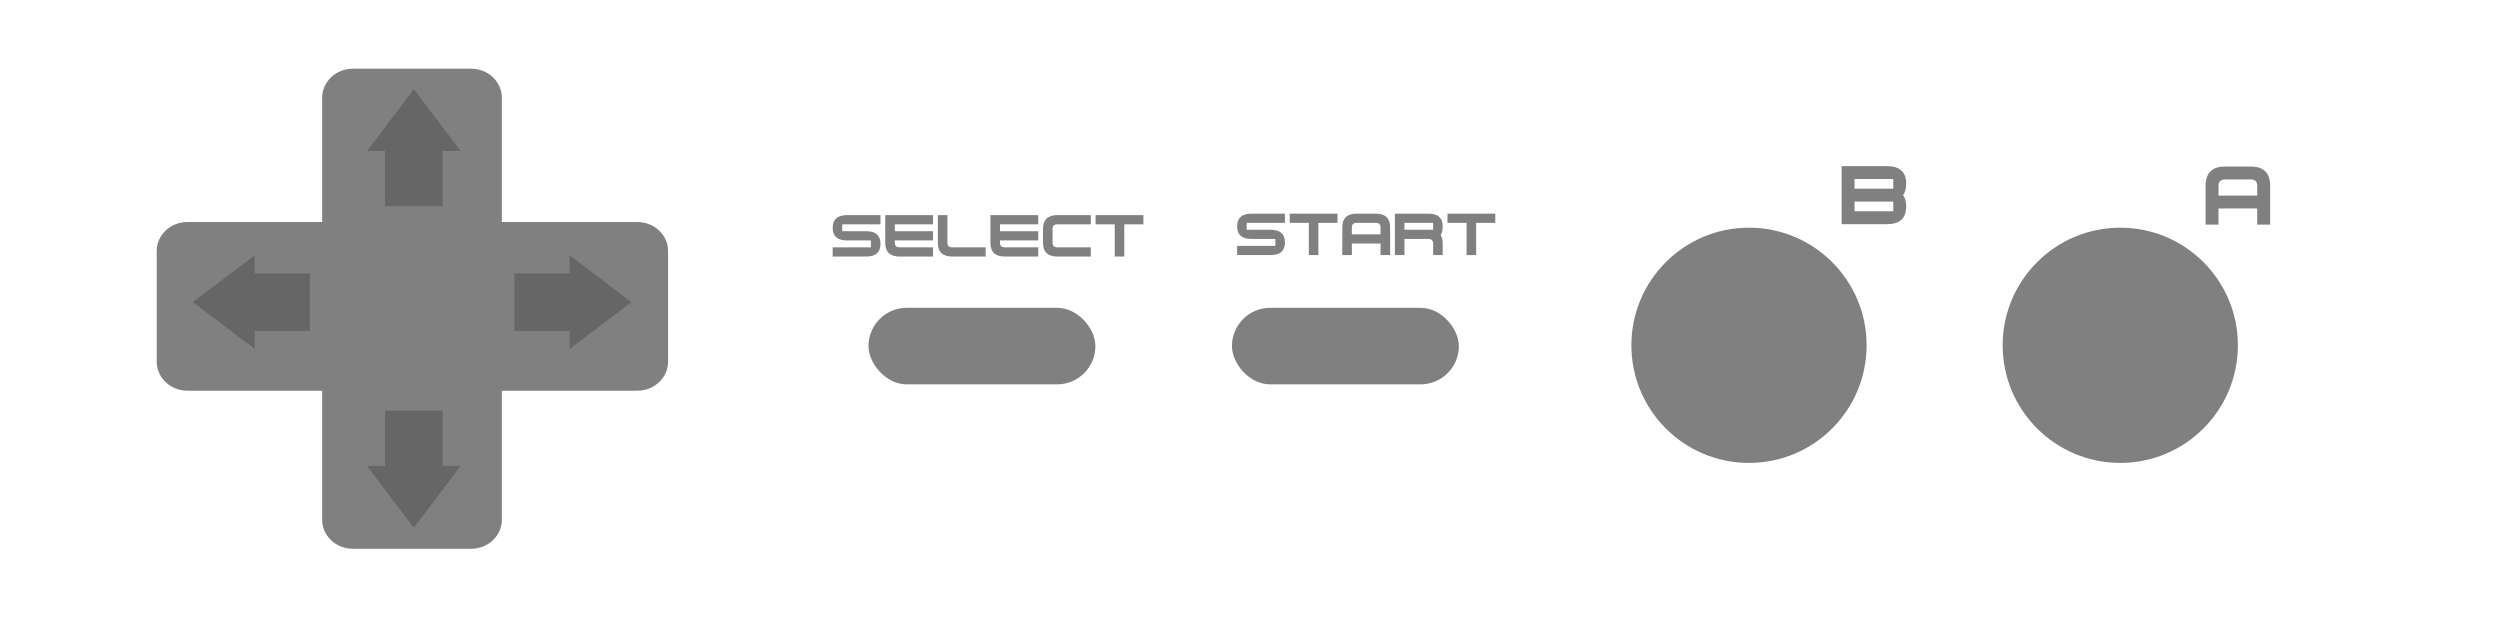 <?xml version="1.0" encoding="UTF-8" standalone="no"?>
<!-- Created with Inkscape (http://www.inkscape.org/) -->

<svg
   xmlns:dc="http://purl.org/dc/elements/1.1/"
   xmlns:cc="http://creativecommons.org/ns#"
   xmlns:rdf="http://www.w3.org/1999/02/22-rdf-syntax-ns#"
   xmlns:svg="http://www.w3.org/2000/svg"
   xmlns="http://www.w3.org/2000/svg"
   xmlns:sodipodi="http://sodipodi.sourceforge.net/DTD/sodipodi-0.dtd"
   xmlns:inkscape="http://www.inkscape.org/namespaces/inkscape"
   width="400"
   height="100"
   viewBox="0 0 105.833 26.458"
   version="1.1"
   id="svg939"
   inkscape:version="0.92.3 (2405546, 2018-03-11)"
   sodipodi:docname="streamer.svg">
  <defs
     id="defs933" />
  <sodipodi:namedview
     id="base"
     pagecolor="#ffffff"
     bordercolor="#666666"
     borderopacity="1.0"
     inkscape:pageopacity="0.0"
     inkscape:pageshadow="2"
     inkscape:zoom="2.8000001"
     inkscape:cx="192.96221"
     inkscape:cy="129.97781"
     inkscape:document-units="mm"
     inkscape:current-layer="g977"
     showgrid="false"
     inkscape:window-width="2319"
     inkscape:window-height="1052"
     inkscape:window-x="1167"
     inkscape:window-y="899"
     inkscape:window-maximized="0"
     showguides="false"
     units="px" />
  <g
     inkscape:groupmode="layer"
     id="layer2"
     inkscape:label="Layer 2"
     style="opacity:1"
     transform="translate(0,-270.542)">
    <path
       inkscape:connector-curvature="0"
       style="opacity:1;fill:#808080;stroke:none;stroke-width:0.274;stroke-miterlimit:4;stroke-dasharray:none"
       d="m 14.946,273.45 c -0.724,0 -1.308,0.548 -1.308,1.228 v 5.262 H 7.942 c -0.724,0 -1.308,0.547 -1.308,1.228 v 4.686 c 0,0.68 0.583,1.228 1.308,1.228 h 5.696 v 5.464 c 0,0.68 0.583,1.228 1.308,1.228 h 4.991 c 0.724,0 1.308,-0.548 1.308,-1.228 v -5.464 h 5.729 c 0.724,0 1.308,-0.547 1.308,-1.228 v -4.686 c 0,-0.68 -0.583,-1.228 -1.308,-1.228 h -5.729 v -5.262 c 0,-0.68 -0.583,-1.228 -1.308,-1.228 z"
       id="rect1008-3" />
    <g
       id="g1094"
       transform="matrix(0.534,0,0,0.534,4.864,206.605)"
       style="opacity:1;fill:#666666">
      <path
         inkscape:connector-curvature="0"
         id="rect1031"
         d="m 36.051,139.975 v 1.43 h -4.38 v 4.557 h 4.38 v 1.43 l 2.45,-1.855 2.45,-1.854 -2.45,-1.855 z"
         style="fill:#666666;stroke:none;stroke-width:0.528;stroke-miterlimit:4;stroke-dasharray:none"
         inkscape:label="btnRight"
         class="nes-button"
         ojd-button="RIGHT" />
      <path
         inkscape:connector-curvature="0"
         id="rect1031-5"
         d="m 11.079,139.975 v 1.43 h 4.38 v 4.557 h -4.38 v 1.43 l -2.45,-1.855 -2.45,-1.854 2.45,-1.855 z"
         style="opacity:1;fill:#666666;stroke:none;stroke-width:0.528;stroke-miterlimit:4;stroke-dasharray:none"
         inkscape:label="btnLeft"
         class="nes-button"
         ojd-button="LEFT" />
    </g>
    <g
       style="opacity:1;fill:#666666"
       id="g1094-6"
       transform="matrix(0,0.534,-0.534,0,94.246,271.016)">
      <path
         inkscape:connector-curvature="0"
         id="rect1031-2"
         d="m 36.051,139.975 v 1.43 h -4.38 v 4.557 h 4.38 v 1.43 l 2.45,-1.855 2.45,-1.854 -2.45,-1.855 z"
         style="fill:#666666;stroke:none;stroke-width:0.528;stroke-miterlimit:4;stroke-dasharray:none"
         inkscape:label="btnDown"
         class="nes-button"
         ojd-button="DOWN" />
      <path
         inkscape:connector-curvature="0"
         id="rect1031-5-9"
         d="m 11.079,139.975 v 1.43 h 4.38 v 4.557 h -4.38 v 1.43 l -2.45,-1.855 -2.45,-1.854 2.45,-1.855 z"
         style="opacity:1;fill:#666666;stroke:none;stroke-width:0.528;stroke-miterlimit:4;stroke-dasharray:none"
         inkscape:label="btnUp"
         class="nes-button"
         ojd-button="UP" />
    </g>
    <g
       id="g977"
       transform="matrix(0.215,0,0,0.207,46.198,244.256)"
       style="fill:#808080">
      <g
         transform="translate(5.774)"
         id="text889"
         style="font-style:normal;font-weight:normal;font-size:19.277px;line-height:1.25;font-family:sans-serif;letter-spacing:0px;word-spacing:0px;fill:#808080;fill-opacity:1;stroke:none;stroke-width:0.482"
         aria-label="SELECT"
         inkscape:label="labelSelect" class="nes-label" ojd-button="SELECT">
        <path
           inkscape:connector-curvature="0"
           id="path914"
           d="m -56.696,179.449 h 6.589 q 2.824,0 2.824,-2.588 0,-2.588 -2.824,-2.588 h -4.706 v -1.412 h 7.53 v -1.883 h -6.589 q -2.824,0 -2.824,2.626 0,2.551 2.824,2.551 h 4.706 v 1.412 h -7.53 z" />
        <path
           inkscape:connector-curvature="0"
           id="path916"
           d="m -36.93,179.449 h -6.589 q -2.824,0 -2.824,-2.824 v -5.648 h 9.413 v 1.883 h -7.53 v 1.412 h 7.53 v 1.883 h -7.53 v 0.471 q 0,0.941 0.941,0.941 h 6.589 z" />
        <path
           inkscape:connector-curvature="0"
           id="path918"
           d="m -35.989,170.978 v 5.648 q 0,2.824 2.824,2.824 h 6.589 v -1.883 h -6.589 q -0.941,0 -0.941,-0.941 v -5.648 z" />
        <path
           inkscape:connector-curvature="0"
           id="path920"
           d="m -16.222,179.449 h -6.589 q -2.824,0 -2.824,-2.824 v -5.648 h 9.413 v 1.883 h -7.53 v 1.412 h 7.53 v 1.883 h -7.53 v 0.471 q 0,0.941 0.941,0.941 h 6.589 z" />
        <path
           inkscape:connector-curvature="0"
           id="path922"
           d="m -5.868,179.449 h -6.589 q -2.824,0 -2.824,-2.824 v -2.824 q 0,-2.824 2.824,-2.824 h 6.589 v 1.883 h -6.589 q -0.941,0 -0.941,0.941 v 2.824 q 0,0.941 0.941,0.941 h 6.589 z" />
        <path
           inkscape:connector-curvature="0"
           id="path924"
           style="font-style:normal;font-variant:normal;font-weight:normal;font-stretch:normal;font-family:'Nes Controller';-inkscape-font-specification:'Nes Controller';fill:#808080;stroke-width:0.482"
           d="m -4.927,170.978 h 9.413 v 1.883 H 0.72 v 6.589 H -1.162 v -6.589 h -3.765 z" />
      </g>
      <g
         transform="translate(1.098)"
         id="text889-5"
         aria-label="START"
         inkscape:label="labelStart"
         class="nes-label"
         ojd-button="START">
        <path
           inkscape:connector-curvature="0"
           id="path927"
           d="m 27.617,179.149 h 6.589 q 2.824,0 2.824,-2.588 0,-2.588 -2.824,-2.588 h -4.706 v -1.412 h 7.53 v -1.883 h -6.589 q -2.824,0 -2.824,2.626 0,2.551 2.824,2.551 h 4.706 v 1.412 h -7.53 z" />
        <path
           inkscape:connector-curvature="0"
           id="path929"
           d="m 37.971,170.678 h 9.413 v 1.883 h -3.765 v 6.589 h -1.883 v -6.589 h -3.765 z" />
        <path
           inkscape:connector-curvature="0"
           id="path931"
           d="m 55.855,174.914 v -1.412 q 0,-0.941 -0.941,-0.941 H 51.149 q -0.941,0 -0.941,0.941 v 1.412 z m -5.648,1.883 v 2.353 h -1.883 v -5.648 q 0,-2.824 2.824,-2.824 h 3.765 q 2.824,0 2.824,2.824 v 5.648 h -1.883 v -2.353 z" />
        <path
           inkscape:connector-curvature="0"
           id="path933"
           d="m 60.561,173.972 h 5.648 v -1.412 h -5.648 z m 0,1.883 v 3.294 h -1.883 v -8.471 h 6.589 q 2.824,0 2.824,2.579 0,1.224 -0.405,1.798 0.405,0.668 0.405,1.741 v 2.353 H 66.209 v -2.353 q 0,-0.941 -0.941,-0.941 z" />
        <path
           inkscape:connector-curvature="0"
           id="path935"
           d="m 69.033,170.678 h 9.413 v 1.883 h -3.765 v 6.589 h -1.883 v -6.589 h -3.765 z" />
      </g>
    </g>
    <rect
       style="fill:#808080;stroke:none;stroke-width:0.109;stroke-linejoin:round;stroke-miterlimit:4;stroke-dasharray:none"
       id="rect866-6"
       width="9.606"
       height="3.241"
       x="36.766"
       y="283.572"
       ry="1.621"
       inkscape:label="btnSelect"
       class="nes-button"
       ojd-button="SELECT" />
    <rect
       style="opacity:1;fill:#808080;stroke:none;stroke-width:0.109;stroke-linejoin:round;stroke-miterlimit:4;stroke-dasharray:none"
       id="rect866-5-4"
       width="9.606"
       height="3.241"
       x="52.152"
       y="283.572"
       ry="1.621"
       inkscape:label="btnStart"
       class="nes-button"
       ojd-button="START" />
    <g
       id="g962"
       transform="matrix(0.207,0,0,0.207,42.508,208.411)"
       style="fill:#808080">
      <circle
         r="24.054"
         cy="370.766"
         cx="152.33"
         id="path850-0"
         style="opacity:1;fill:#808080;fill-opacity:1;stroke:none;stroke-width:0.625;stroke-miterlimit:4;stroke-dasharray:none"
         inkscape:label="btnB"
         class="nes-button"
         ojd-button="B" />
      <circle
         r="24.054"
         cy="370.766"
         cx="228.262"
         id="path850-7-0"
         style="opacity:1;fill:#808080;fill-opacity:1;stroke:none;stroke-width:0.625;stroke-miterlimit:4;stroke-dasharray:none"
         inkscape:label="btnA"
         class="nes-button"
         ojd-button="A" />
    </g>
    <g
       aria-label="B"
       style="font-style:normal;font-weight:normal;font-size:27.032px;line-height:1.25;font-family:sans-serif;letter-spacing:0px;word-spacing:0px;fill:#808080;fill-opacity:1;stroke:none;stroke-width:0.676"
       id="text981"
       transform="matrix(0.207,0,0,0.207,42.067,222.749)"
       class="nes-label"
       ojd-button="B">
      <path
         d="M 176.05,269.473 H 183.97 v -1.98 h -7.92 z m 0,4.62 H 183.97 v -1.98 h -7.92 z m -2.64,2.64 v -11.879 h 9.24 q 3.96,0 3.96,3.59 0,1.465 -0.634,2.349 0.634,0.871 0.634,2.336 0,3.603 -3.96,3.603 z"
         id="path1022"
         inkscape:connector-curvature="0"
         inkscape:label="labelB"
         
          />
    </g>
    <g
       aria-label="A"
       style="font-style:normal;font-weight:normal;font-size:27.032px;line-height:1.25;font-family:sans-serif;letter-spacing:0px;word-spacing:0px;opacity:1;fill:#808080;fill-opacity:1;stroke:none;stroke-width:0.676"
       id="text981-7"
       transform="matrix(0.207,0,0,0.207,56.335,208.953)"
       class="nes-label"
       ojd-button="A">
      <path
         d="m 189.473,337.529 v -1.98 q 0,-1.32 -1.32,-1.32 h -5.28 q -1.32,0 -1.32,1.32 v 1.98 z m -7.92,2.64 v 3.3 h -2.64 v -7.92 q 0,-3.96 3.96,-3.96 h 5.28 q 3.96,0 3.96,3.96 v 7.92 h -2.64 v -3.3 z"
  
         id="path1019"
         inkscape:connector-curvature="0"
         inkscape:label="labelA"
         
          />
    </g>
  </g>
</svg>
